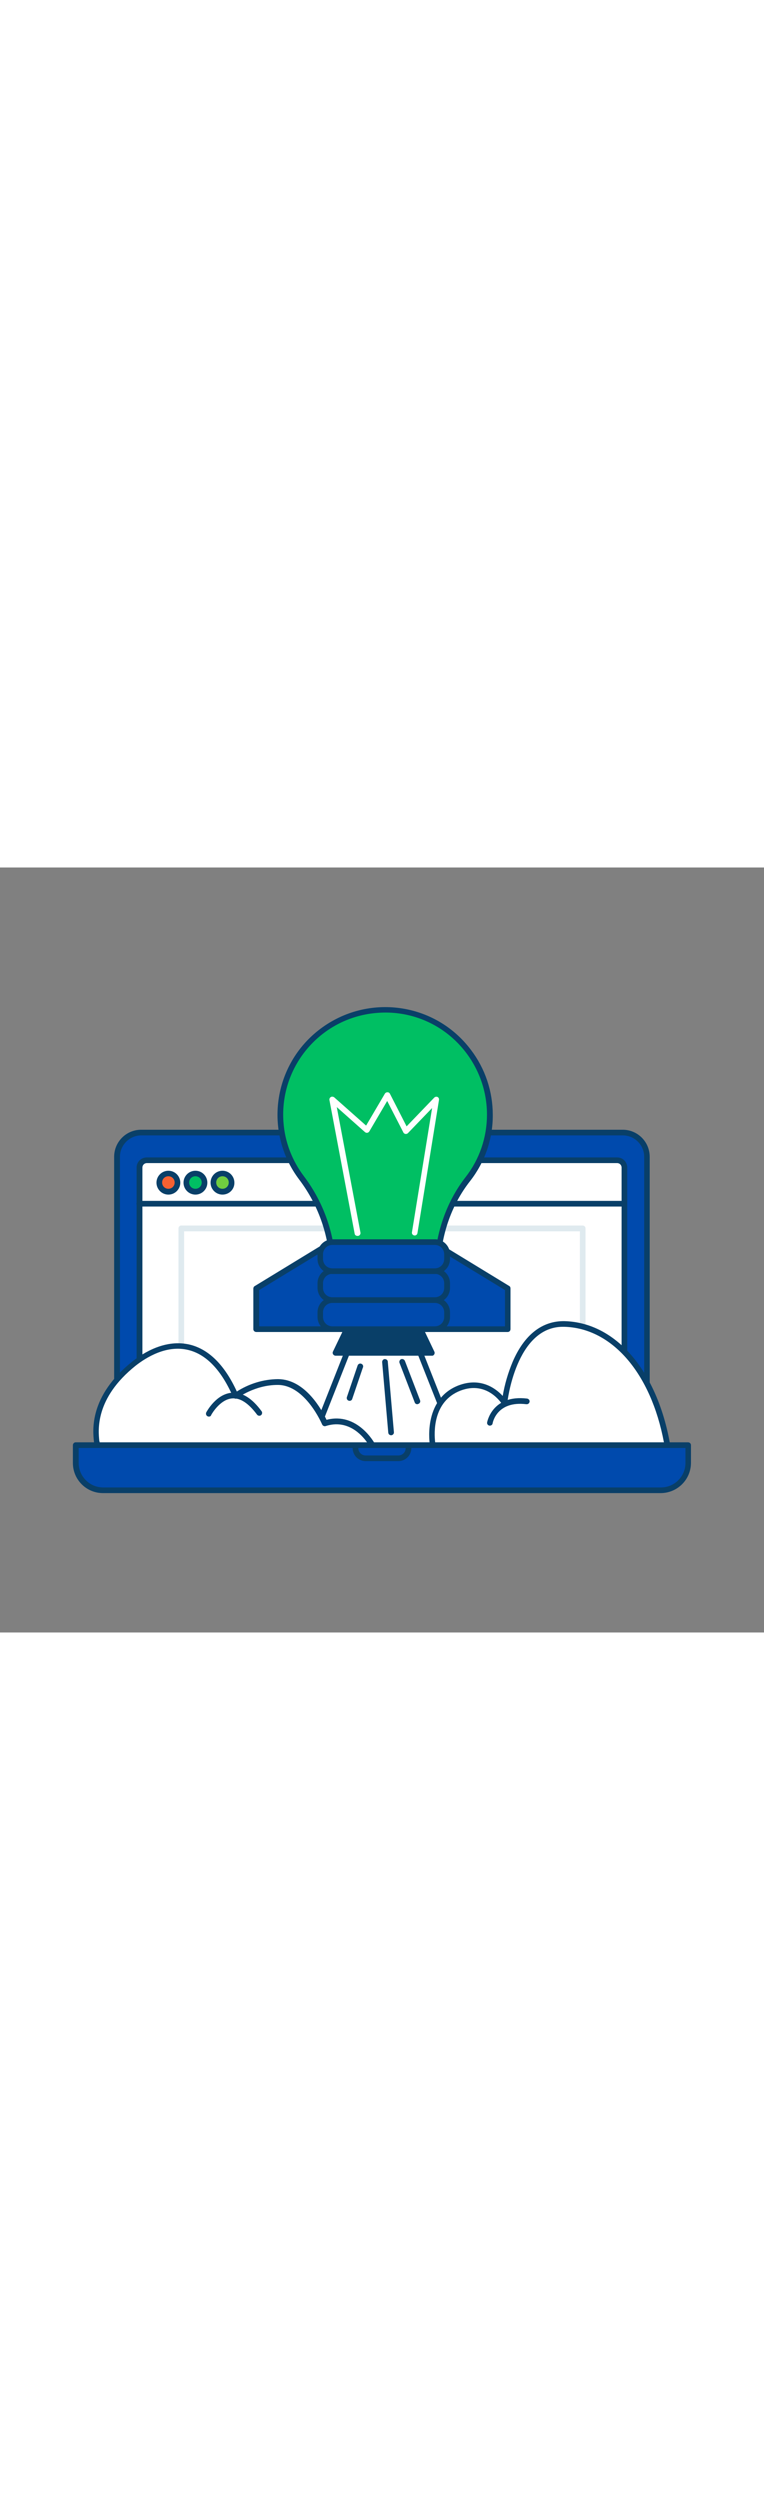 <svg version="1.1" id="Layer_1" xmlns="http://www.w3.org/2000/svg" xmlns:xlink="http://www.w3.org/1999/xlink" x="0px" y="0px" viewBox="0 0 500 500" style="width: 153px;" xml:space="preserve" data-imageid="startup-2-54" imageName="Startup 2" class="illustrations_image">
<rect x="0" y="0" width="500" height="500" fill="#808080" stroke="none"/>
<style type="text/css">
	.st0_startup-2-54{fill:#68E1FD;}
	.st1_startup-2-54{fill:#093F68;}
	.st2_startup-2-54{fill:#FFFFFF;}
	.st3_startup-2-54{fill:#DFEAEF;}
	.st4_startup-2-54{fill:#F56132;}
	.st5_startup-2-54{fill:#00bf63;}
	.st6_startup-2-54{fill:#70CC40;}
</style>
<g id="device_startup-2-54">
	<path class="st0_startup-2-54 targetColor" d="M49.6,377.5h400.8l0,0v13.4c0,8.9-7.2,16.1-16.1,16.1H65.7c-8.9,0-16.1-7.2-16.1-16.1l0,0V377.5L49.6,377.5z" style="fill: rgb(0, 74, 173);"/>
	<path class="st1_startup-2-54" d="M432.5,408.9H67.4c-10.9,0-19.7-8.8-19.7-19.7v-11.6c0-1,0.8-1.9,1.8-1.9c0,0,0,0,0,0h400.8&#10;&#9;&#9;c1,0,1.9,0.8,1.9,1.8c0,0,0,0,0,0v11.6C452.2,400,443.4,408.8,432.5,408.9z M51.5,379.4v9.8c0,8.8,7.2,16,16,16h365.1&#10;&#9;&#9;c8.8,0,16-7.2,16-16v-9.8H51.5z"/>
	<path class="st0_startup-2-54 targetColor" d="M91.7,173.3h316.6c8.3,0,15.1,6.8,15.1,15.1v189.2l0,0H76.6l0,0V188.4C76.6,180,83.4,173.3,91.7,173.3z" style="fill: rgb(0, 74, 173);"/>
	<path class="st1_startup-2-54" d="M423.4,379.4H76.6c-1,0-1.9-0.8-1.9-1.9V189.1c0-9.8,7.9-17.7,17.7-17.7h315.1c9.8,0,17.7,7.9,17.7,17.7v188.4&#10;&#9;&#9;C425.2,378.6,424.4,379.4,423.4,379.4L423.4,379.4z M78.5,375.7h343.1V189.1c0-7.7-6.3-14-14-14H92.5c-7.7,0-14,6.3-14,14&#10;&#9;&#9;L78.5,375.7z"/>
	<path class="st2_startup-2-54" d="M96.1,191.3h307.8c2.6,0,4.8,2.1,4.8,4.8v159.8c0,2.6-2.1,4.8-4.8,4.8H96.1c-2.6,0-4.8-2.1-4.8-4.8V196.1&#10;&#9;&#9;C91.3,193.5,93.4,191.3,96.1,191.3z"/>
	<path class="st1_startup-2-54" d="M403.9,362.6H96.1c-3.7,0-6.6-3-6.7-6.6V196.1c0-3.7,3-6.6,6.7-6.6h307.8c3.7,0,6.6,3,6.6,6.6v159.8&#10;&#9;&#9;C410.5,359.6,407.6,362.6,403.9,362.6z M96.1,193.2c-1.6,0-2.9,1.3-2.9,2.9v159.8c0,1.6,1.3,2.9,2.9,2.9h307.8&#10;&#9;&#9;c1.6,0,2.9-1.3,2.9-2.9V196.1c0-1.6-1.3-2.9-2.9-2.9H96.1z"/>
	<path class="st3_startup-2-54" d="M381.3,371.1H118.7c-1,0-1.9-0.8-1.9-1.9V235.9c0-1,0.8-1.9,1.8-1.9c0,0,0,0,0,0h262.7c1,0,1.9,0.8,1.9,1.8&#10;&#9;&#9;c0,0,0,0,0,0v133.3C383.2,370.2,382.4,371.1,381.3,371.1L381.3,371.1z M120.5,367.4h259V237.8h-259V367.4z"/>
	<path class="st0_startup-2-54 targetColor" d="M232.7,377.5h34.6l0,0v5c0,2-1.6,3.6-3.6,3.6l0,0h-27.5c-2,0-3.6-1.6-3.6-3.6l0,0L232.7,377.5L232.7,377.5z" style="fill: rgb(0, 74, 173);"/>
	<path class="st1_startup-2-54" d="M260.7,388h-21.4c-4.7,0-8.5-3.8-8.5-8.5v-2c0-1,0.8-1.9,1.9-1.9h34.6c1,0,1.9,0.8,1.9,1.9v2&#10;&#9;&#9;C269.2,384.2,265.4,388,260.7,388z M234.5,379.4v0.1c0,2.6,2.1,4.8,4.8,4.8h21.4c2.6,0,4.8-2.1,4.8-4.8v-0.1H234.5z"/>
	<path class="st1_startup-2-54" d="M408.7,221.6H91.3c-1,0.1-1.9-0.7-2-1.7c-0.1-1,0.7-1.9,1.7-2c0.1,0,0.2,0,0.3,0h317.4c1,0.1,1.8,1,1.7,2&#10;&#9;&#9;C410.4,220.8,409.6,221.5,408.7,221.6z"/>
	<circle class="st4_startup-2-54" cx="110.2" cy="205.9" r="6"/>
	<path class="st1_startup-2-54" d="M110.2,213.8c-4.3,0-7.8-3.5-7.8-7.8c0-4.3,3.5-7.8,7.8-7.8c4.3,0,7.8,3.5,7.8,7.8&#10;&#9;&#9;C118,210.3,114.5,213.8,110.2,213.8z M110.2,201.8c-2.3,0-4.1,1.8-4.1,4.1c0,2.3,1.8,4.1,4.1,4.1s4.1-1.8,4.1-4.1l0,0&#10;&#9;&#9;C114.3,203.6,112.5,201.8,110.2,201.8L110.2,201.8z"/>
	<circle class="st5_startup-2-54" cx="127.9" cy="205.9" r="6"/>
	<path class="st1_startup-2-54" d="M127.9,213.8c-4.3,0-7.8-3.5-7.8-7.8c0-4.3,3.5-7.8,7.8-7.8s7.8,3.5,7.8,7.8&#10;&#9;&#9;C135.7,210.3,132.2,213.8,127.9,213.8z M127.9,201.8c-2.3,0-4.1,1.8-4.1,4.1c0,2.3,1.8,4.1,4.1,4.1c2.3,0,4.1-1.8,4.1-4.1&#10;&#9;&#9;c0,0,0,0,0,0C132,203.6,130.2,201.8,127.9,201.8L127.9,201.8z"/>
	<circle class="st6_startup-2-54" cx="145.6" cy="205.9" r="6"/>
	<path class="st1_startup-2-54" d="M145.6,213.8c-4.3,0-7.8-3.5-7.8-7.8s3.5-7.8,7.8-7.8s7.8,3.5,7.8,7.8C153.5,210.3,150,213.8,145.6,213.8z&#10;&#9;&#9; M145.6,201.8c-2.3,0-4.1,1.8-4.1,4.1c0,2.3,1.8,4.1,4.1,4.1c2.3,0,4.1-1.8,4.1-4.1c0,0,0,0,0,0&#10;&#9;&#9;C149.7,203.6,147.9,201.8,145.6,201.8L145.6,201.8z"/>
</g>
<g id="light_startup-2-54">
	<g id="light-2_startup-2-54">
		<polygon class="st2_startup-2-54" points="299,377.5 203.3,377.5 229.2,312 273,312 &#9;&#9;"/>
		<path class="st1_startup-2-54" d="M299,379.4h-95.7c-1,0-1.9-0.8-1.9-1.8c0-0.2,0-0.5,0.1-0.7l25.9-65.5c0.3-0.7,1-1.2,1.7-1.2H273&#10;&#9;&#9;&#9;c0.8,0,1.4,0.5,1.7,1.2l25.9,65.5c0.2,0.6,0.1,1.2-0.2,1.7C300.1,379.1,299.6,379.4,299,379.4z M206,375.7h90.2l-24.5-61.8h-41.3&#10;&#9;&#9;&#9;L206,375.7z"/>
		<polygon class="st0_startup-2-54 targetColor" points="167.7,275.1 217.4,244.8 217.4,301.8 167.7,301.8 &#9;&#9;" style="fill: rgb(0, 74, 173);"/>
		<path class="st1_startup-2-54" d="M217.4,303.6h-49.7c-1,0-1.9-0.8-1.9-1.8c0,0,0,0,0,0v-26.6c0-0.6,0.3-1.3,0.9-1.6l49.7-30.3&#10;&#9;&#9;&#9;c0.9-0.5,2-0.3,2.5,0.6c0.2,0.3,0.3,0.6,0.3,1v56.9C219.2,302.8,218.4,303.6,217.4,303.6z M169.6,299.9h46v-51.7l-46,28V299.9z"/>
		<polygon class="st0_startup-2-54 targetColor" points="332.3,275.1 282.6,244.8 282.6,301.8 332.3,301.8 &#9;&#9;" style="fill: rgb(0, 74, 173);"/>
		<path class="st1_startup-2-54" d="M332.3,303.6h-49.7c-1,0-1.9-0.8-1.9-1.9v-56.9c0-1,0.8-1.9,1.8-1.9c0.3,0,0.7,0.1,1,0.3l49.7,30.3&#10;&#9;&#9;&#9;c0.6,0.3,0.9,0.9,0.9,1.6v26.6C334.1,302.8,333.3,303.6,332.3,303.6C332.3,303.6,332.3,303.6,332.3,303.6z M284.5,299.9h46v-23.7&#10;&#9;&#9;&#9;l-46-28V299.9z"/>
		<path class="st5_startup-2-54" d="M320.6,161.6c0-37.9-30.7-68.6-68.6-68.5s-68.6,30.7-68.5,68.6c0,14.9,4.9,29.5,13.9,41.4&#10;&#9;&#9;&#9;c13.3,17.5,20.5,38.8,20.5,60.8h68.3c0-21.7,6.6-43,20-60.1C315.6,191.7,320.7,176.8,320.6,161.6z"/>
		<path class="st1_startup-2-54" d="M286.2,265.6h-68.3c-1,0-1.9-0.8-1.9-1.8c0,0,0,0,0,0c-0.1-21.5-7.1-42.5-20.1-59.7&#10;&#9;&#9;&#9;c-23.5-31-17.4-75.2,13.7-98.6s75.2-17.4,98.6,13.7c9.3,12.2,14.3,27.1,14.3,42.5c0.1,15.7-5.2,30.9-14.8,43.2&#10;&#9;&#9;&#9;C295,221,288,241.9,288,263.7C288.1,264.8,287.2,265.6,286.2,265.6C286.2,265.6,286.2,265.6,286.2,265.6z M219.7,261.9h64.6&#10;&#9;&#9;&#9;c0.4-22,7.6-43,20.3-59.4c9.2-11.7,14.1-26.1,14.1-41c0-18.5-7.7-36.1-21.2-48.8C284,100,265.8,93.6,247.3,95&#10;&#9;&#9;&#9;c-36.8,2.6-64.4,34.5-61.8,71.3c0.9,12.9,5.6,25.2,13.4,35.5C212,219.1,219.3,240.2,219.7,261.9z"/>
		<polygon class="st1_startup-2-54" points="282.6,317.2 219.6,317.2 227,301.8 275.2,301.8 &#9;&#9;"/>
		<path class="st1_startup-2-54" d="M282.6,319.1h-63c-1,0-1.9-0.9-1.9-1.9c0-0.3,0.1-0.5,0.2-0.8l7.4-15.4c0.3-0.6,1-1.1,1.7-1.1h48.2&#10;&#9;&#9;&#9;c0.7,0,1.4,0.4,1.7,1.1l7.4,15.5c0.4,0.9,0,2-0.9,2.5C283.2,319.1,282.9,319.1,282.6,319.1L282.6,319.1z M222.5,315.4h57.1&#10;&#9;&#9;&#9;l-5.6-11.8h-45.9L222.5,315.4z"/>
		<path class="st0_startup-2-54 targetColor" d="M213.9,282.8h74.5c2.4,0,4.3,1.9,4.3,4.3v10.4c0,2.4-1.9,4.3-4.3,4.3h-74.5c-2.4,0-4.3-1.9-4.3-4.3v-10.4&#10;&#9;&#9;&#9;C209.6,284.7,211.5,282.8,213.9,282.8z" style="fill: rgb(0, 74, 173);"/>
		<path class="st1_startup-2-54" d="M284.7,303.6h-67.1c-5.4,0-9.8-4.4-9.8-9.8v-3.1c0-5.4,4.4-9.8,9.8-9.8h67.1c5.4,0,9.8,4.4,9.8,9.8v3.1&#10;&#9;&#9;&#9;C294.5,299.2,290.1,303.6,284.7,303.6z M217.5,284.6c-3.4,0-6.1,2.7-6.1,6.1v3.1c0,3.4,2.7,6.1,6.1,6.1h67.1&#10;&#9;&#9;&#9;c3.4,0,6.1-2.7,6.1-6.1v-3.1c0-3.4-2.7-6.1-6.1-6.1H217.5z"/>
		<path class="st0_startup-2-54 targetColor" d="M213.9,263.8h74.5c2.4,0,4.3,1.9,4.3,4.3v10.4c0,2.4-1.9,4.3-4.3,4.3h-74.5c-2.4,0-4.3-1.9-4.3-4.3v-10.4&#10;&#9;&#9;&#9;C209.6,265.7,211.5,263.8,213.9,263.8z" style="fill: rgb(0, 74, 173);"/>
		<path class="st1_startup-2-54" d="M284.7,284.6h-67.1c-5.4,0-9.8-4.4-9.8-9.8v-3.1c0-5.4,4.4-9.8,9.8-9.8h67.1c5.4,0,9.8,4.4,9.8,9.8v3.1&#10;&#9;&#9;&#9;C294.5,280.3,290.1,284.6,284.7,284.6z M217.5,265.6c-3.4,0-6.1,2.7-6.1,6.1v3.1c0,3.4,2.7,6.1,6.1,6.1h67.1&#10;&#9;&#9;&#9;c3.4,0,6.1-2.7,6.1-6.1v-3.1c0-3.4-2.7-6.1-6.1-6.1H217.5z"/>
		<path class="st0_startup-2-54 targetColor" d="M213.9,244.8h74.5c2.4,0,4.3,1.9,4.3,4.3v10.4c0,2.4-1.9,4.3-4.3,4.3h-74.5c-2.4,0-4.3-1.9-4.3-4.3v-10.4&#10;&#9;&#9;&#9;C209.6,246.8,211.5,244.8,213.9,244.8z" style="fill: rgb(0, 74, 173);"/>
		<path class="st1_startup-2-54" d="M284.7,265.7h-67.1c-5.4,0-9.8-4.4-9.8-9.8v-3.1c0-5.4,4.4-9.8,9.8-9.8h67.1c5.4,0,9.8,4.4,9.8,9.8v3.1&#10;&#9;&#9;&#9;C294.5,261.3,290.1,265.7,284.7,265.7z M217.5,246.7c-3.4,0-6.1,2.7-6.1,6.1v3.1c0,3.4,2.7,6.1,6.1,6.1h67.1&#10;&#9;&#9;&#9;c3.4,0,6.1-2.7,6.1-6.1v-3.1c0-3.4-2.7-6.1-6.1-6.1H217.5z"/>
		<path class="st2_startup-2-54" d="M233.9,240.8c-0.9,0-1.7-0.6-1.8-1.5L215.6,152c-0.2-1,0.5-2,1.5-2.2c0.6-0.1,1.2,0.1,1.6,0.4l20.9,18.5&#10;&#9;&#9;&#9;l12.3-20.9c0.4-0.6,1-0.9,1.7-0.9c0.7,0,1.3,0.4,1.6,1l10.9,21.3l18.1-18.8c0.7-0.7,1.9-0.8,2.6-0.1c0.4,0.4,0.6,1,0.5,1.6&#10;&#9;&#9;&#9;l-14.1,87.1c-0.2,1-1.1,1.7-2.1,1.5s-1.7-1.1-1.5-2.1l13.2-81.2l-15.8,16.4c-0.7,0.7-1.9,0.8-2.6,0.1c-0.2-0.1-0.3-0.3-0.4-0.5&#10;&#9;&#9;&#9;l-10.6-20.6l-11.7,19.9c-0.3,0.5-0.8,0.8-1.3,0.9c-0.5,0.1-1.1-0.1-1.5-0.4l-18.5-16.4l15.5,82c0.2,1-0.5,2-1.5,2.2c0,0,0,0,0,0&#10;&#9;&#9;&#9;C234.1,240.8,234,240.8,233.9,240.8z"/>
		<path class="st1_startup-2-54" d="M273.1,350.8c-0.8,0-1.5-0.5-1.7-1.2l-9.9-25.7c-0.4-0.9,0-2,0.9-2.5c0.9-0.4,2,0,2.5,0.9&#10;&#9;&#9;&#9;c0,0.1,0.1,0.2,0.1,0.2l9.9,25.7c0.4,1-0.1,2-1.1,2.4c0,0,0,0,0,0C273.5,350.7,273.3,350.8,273.1,350.8z"/>
		<path class="st1_startup-2-54" d="M228.8,348.6c-0.2,0-0.4,0-0.6-0.1c-1-0.3-1.5-1.4-1.2-2.3c0,0,0,0,0,0l7-20.6c0.3-1,1.3-1.6,2.3-1.3&#10;&#9;&#9;&#9;s1.6,1.3,1.3,2.3c0,0.1,0,0.2-0.1,0.2l-7,20.6C230.3,348.1,229.6,348.6,228.8,348.6z"/>
		<path class="st1_startup-2-54" d="M256,371.1c-1,0-1.8-0.7-1.9-1.7l-4-46c-0.1-1,0.6-2,1.6-2.1c1-0.1,2,0.6,2.1,1.6c0,0.1,0,0.1,0,0.2l4,46&#10;&#9;&#9;&#9;c0.1,1-0.7,1.9-1.7,2c0,0,0,0,0,0L256,371.1z"/>
	</g>
	<path class="st2_startup-2-54" d="M283.2,377.5h153.5c-8-46-34.1-78.4-67.5-79.2s-39,51.5-39,51.5s-10.4-17-29.5-9.6&#10;&#9;&#9;C278,348.9,283.2,377.5,283.2,377.5z"/>
	<path class="st1_startup-2-54" d="M436.7,379.4H283.2c-0.9,0-1.7-0.6-1.8-1.5c-0.1-0.3-5.2-30.2,18.7-39.4c14.5-5.5,24.4,2,28.9,6.9&#10;&#9;&#9;c1.3-7.7,3.5-15.1,6.5-22.3c7.6-17.7,19.3-26.8,33.8-26.6c33.7,0.8,60.9,32.5,69.3,80.8c0.2,1-0.5,2-1.5,2.1&#10;&#9;&#9;C436.9,379.4,436.8,379.4,436.7,379.4L436.7,379.4z M284.8,375.7h149.7c-8.5-45.2-34-74.8-65.4-75.5h-0.7&#10;&#9;&#9;c-30.8,0-36.4,49.3-36.4,49.8c-0.1,0.8-0.7,1.4-1.4,1.6c-0.8,0.2-1.6-0.2-2-0.8c-0.4-0.6-9.8-15.5-27.2-8.9&#10;&#9;&#9;C283,349,284.1,369.8,284.8,375.7L284.8,375.7z"/>
	<path class="st2_startup-2-54" d="M243.6,377.5c0,0-10.9-20.7-31-14.2c0,0-11.1-26.9-30.6-26.9c-9.9,0.1-19.6,3.3-27.7,9&#10;&#9;&#9;c-19.4-44.4-49.2-34.8-66.5-21c-32.1,25.6-23.7,50.8-24.3,53.2H243.6z"/>
	<path class="st1_startup-2-54" d="M243.6,379.4H63.5c-1,0-1.9-0.8-1.9-1.8c0-0.2,0-0.4,0.1-0.6c0-0.1-0.1-0.9-0.2-1.6&#10;&#9;&#9;c-0.8-7.4-3.3-29.9,25.1-52.5c7.3-5.8,21.8-14.9,37.8-11c12.4,3.1,22.7,13.4,30.6,30.6c8-5.1,17.3-8,26.8-8.1h0.2&#10;&#9;&#9;c18,0.1,28.9,20.7,31.7,26.6c20.3-5.3,31.5,15.4,31.6,15.6c0.5,0.9,0.1,2-0.8,2.5C244.3,379.2,244,379.3,243.6,379.4L243.6,379.4z&#10;&#9;&#9; M65.2,375.7h175c-3.6-5.1-12.9-15.2-27.1-10.6c-0.9,0.3-1.9-0.2-2.3-1.1c-0.1-0.2-10.9-25.7-28.9-25.8h-0.2&#10;&#9;&#9;c-15.1,0-26.3,8.6-26.4,8.6c-0.8,0.6-2,0.5-2.6-0.4c-0.1-0.1-0.2-0.2-0.2-0.4c-7.6-17.4-17.4-27.7-29.1-30.6&#10;&#9;&#9;c-14.4-3.6-27.8,4.9-34.6,10.2c-26.8,21.4-24.5,42.4-23.8,49.2C65.2,375.3,65.2,375.5,65.2,375.7z"/>
	<path class="st1_startup-2-54" d="M136.7,358.9c-1,0-1.9-0.8-1.9-1.9c0-0.3,0.1-0.6,0.2-0.9c0.3-0.5,6.5-12.1,16.8-12.8&#10;&#9;&#9;c6.6-0.5,13.2,3.6,19.4,12.1c0.6,0.8,0.4,2-0.4,2.6s-2,0.4-2.6-0.4c-5.5-7.4-10.9-11-16.2-10.6c-8.2,0.6-13.8,10.8-13.8,10.9&#10;&#9;&#9;C138,358.6,137.4,358.9,136.7,358.9z"/>
	<path class="st1_startup-2-54" d="M320.6,364.8c-0.1,0-0.2,0-0.3,0c-1-0.2-1.7-1.1-1.5-2.1c0-0.2,3.3-18.3,26.1-15.6c1,0.1,1.8,1,1.7,2&#10;&#9;&#9;c-0.1,1-1,1.8-2,1.7c-0.1,0-0.1,0-0.2,0c-19.2-2.3-21.9,11.9-22,12.5C322.3,364.2,321.5,364.8,320.6,364.8z"/>
</g>
</svg>